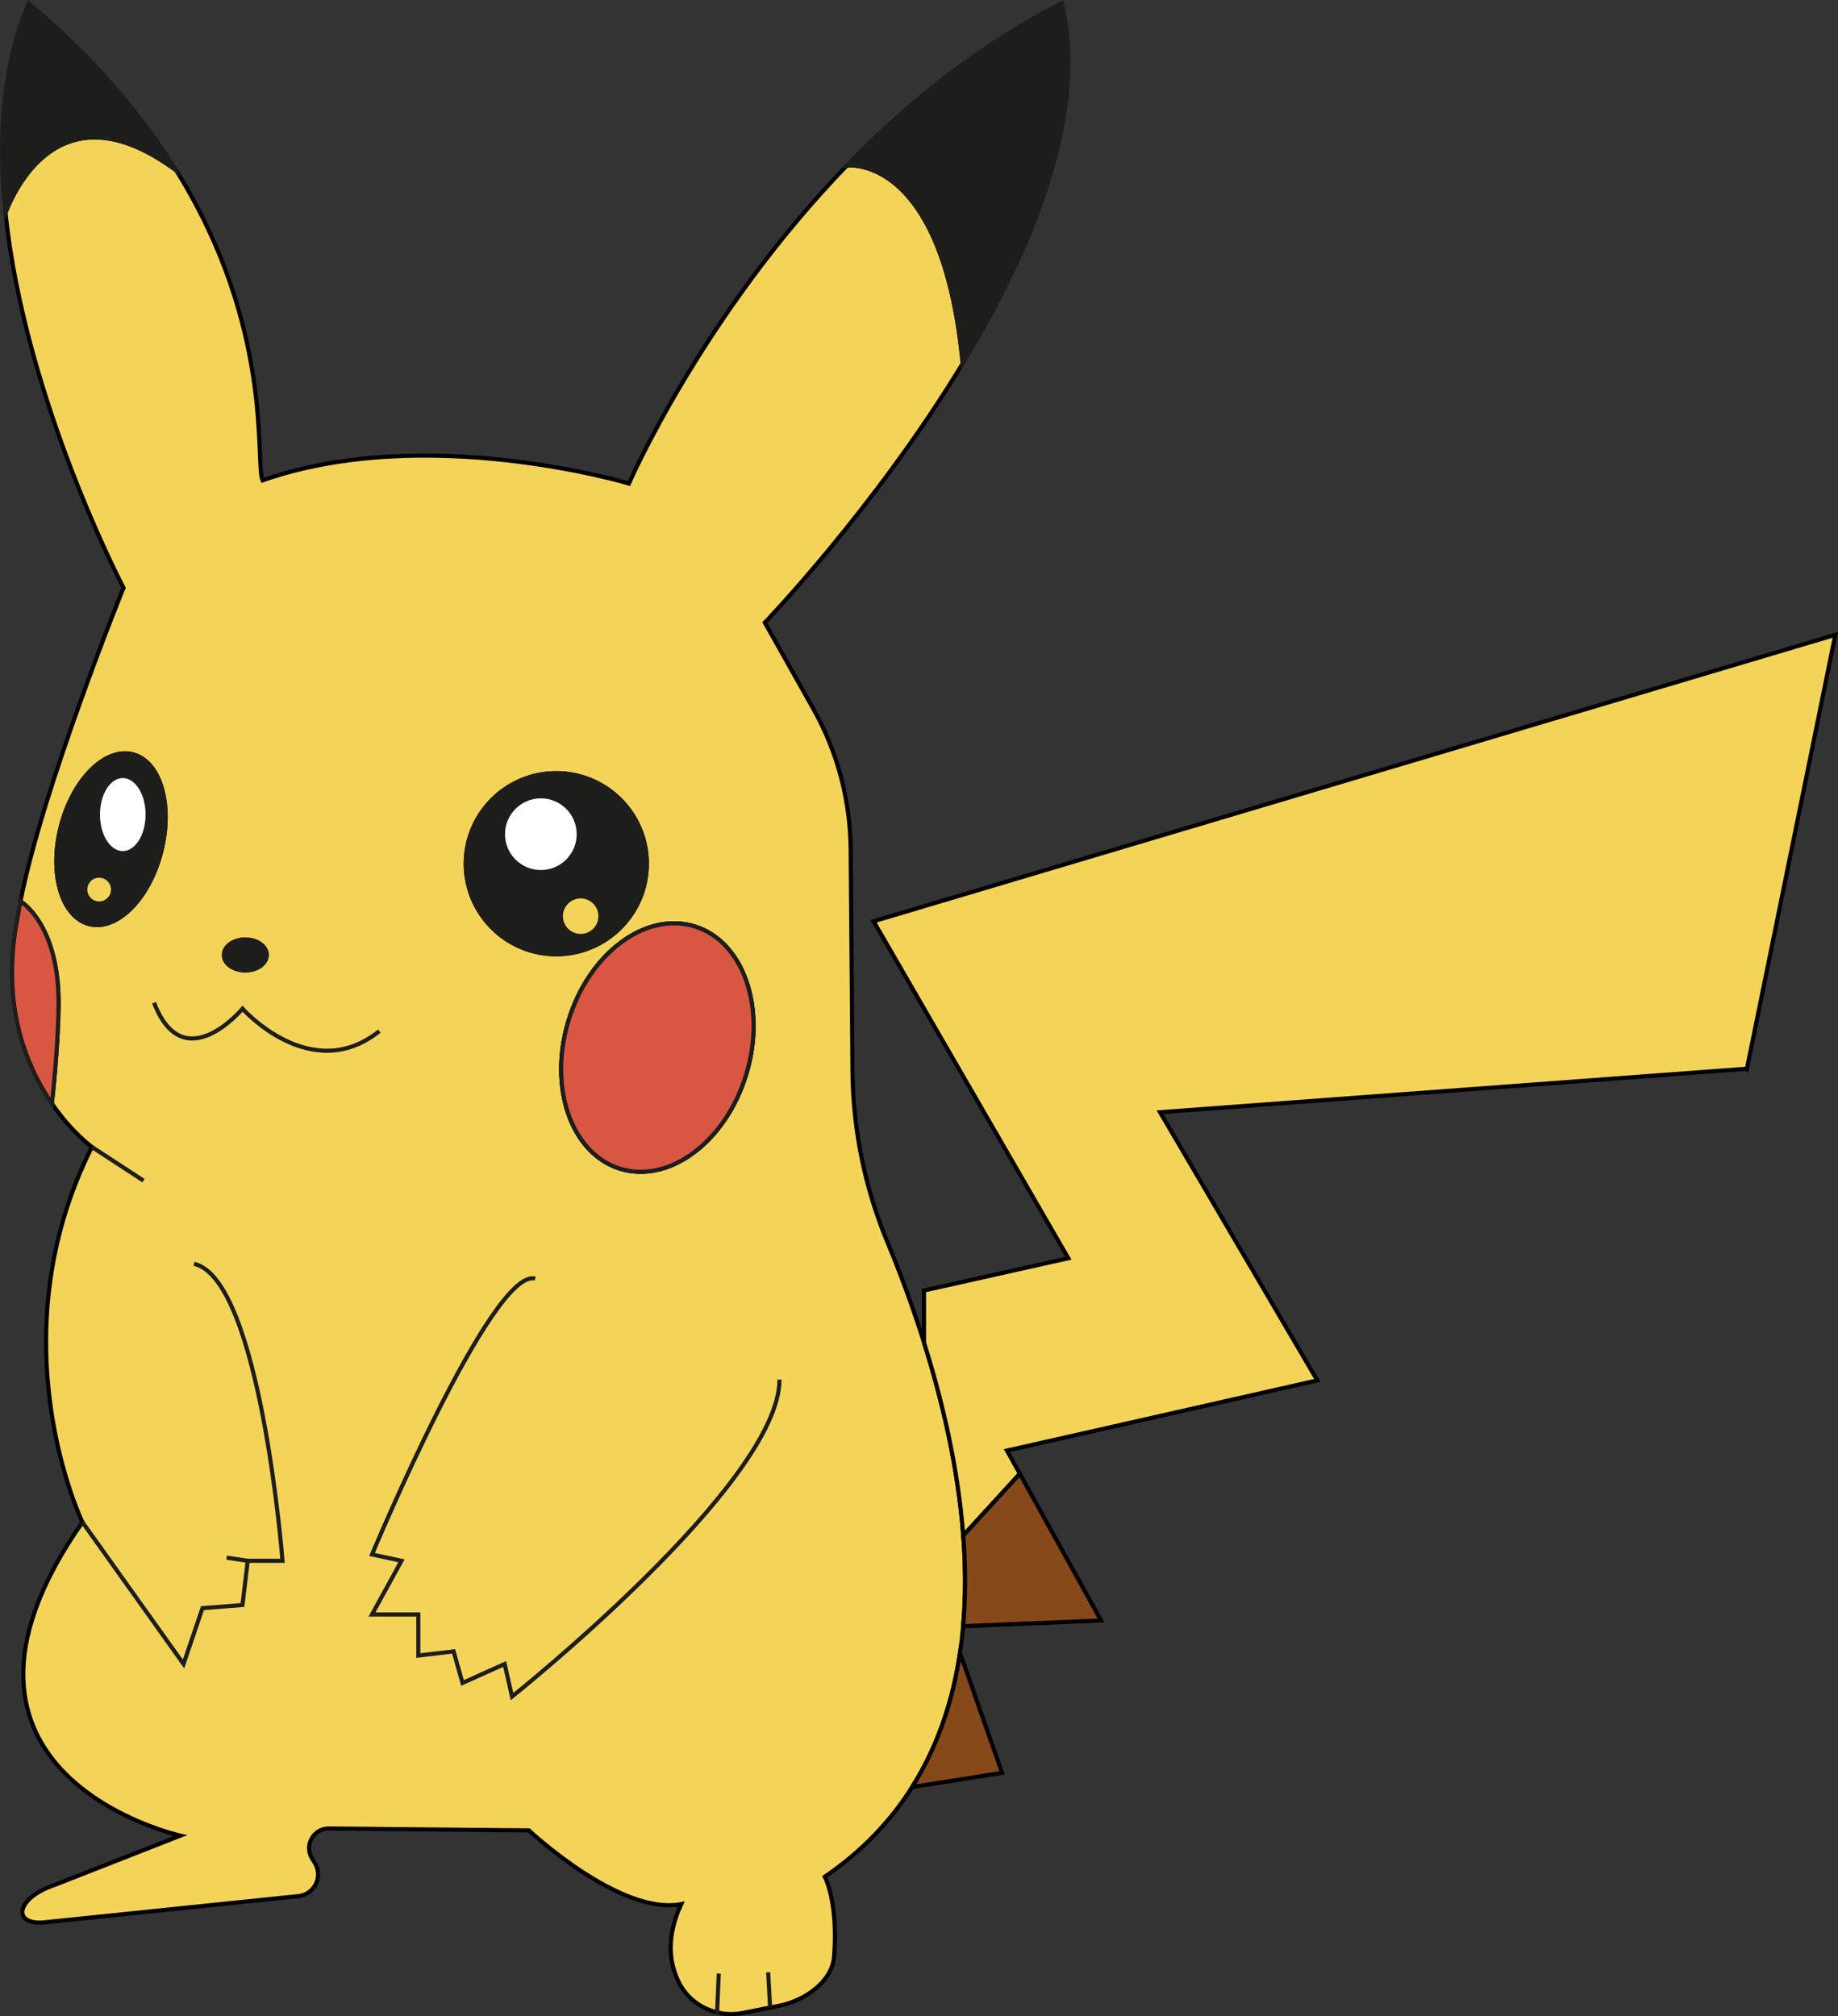 <?xml version="1.0" encoding="UTF-8"?>
<svg id="Calque_2" xmlns="http://www.w3.org/2000/svg" viewBox="0 0 445.66 488.83">
  <rect x="0" y="0" width="445.66" height="488.83" fill="#333333" stroke="none"/>
  <defs>
    <style>
      .cls-1, .cls-2, .cls-3, .cls-4, .cls-5, .cls-6 {
        stroke-miterlimit: 10;
      }

      .cls-1, .cls-3, .cls-4, .cls-5 {
        stroke: #1d1d1b;
      }

      .cls-1, .cls-7 {
        fill: #1d1d1b;
      }

      .cls-8, .cls-6 {
        fill: #f4d458;
      }

      .cls-9, .cls-5 {
        fill: #fff;
      }

      .cls-2 {
        fill: #874919;
      }

      .cls-2, .cls-6 {
        stroke: #000;
      }

      .cls-3 {
        fill: none;
      }

      .cls-4 {
        fill: #d95742;
      }
    </style>
  </defs>
  <g id="obstacles">
    <g id="obstacle_rondoudou">
      <g>
        <path class="cls-6" d="M39.06,206.6c-2.92,11.36-10.72,19.18-17.43,17.45-6.71-1.72-9.79-12.33-6.87-23.7,2.92-11.37,10.73-19.18,17.44-17.46,6.71,1.73,9.79,12.34,6.86,23.71ZM59.48,235.29c-2.87,0-5.19-1.68-5.19-3.75s2.32-3.74,5.19-3.74,5.19,1.67,5.19,3.74-2.32,3.75-5.19,3.75ZM112.93,209.41c0-12.12,9.83-21.95,21.95-21.95s21.96,9.83,21.96,21.95-9.83,21.96-21.96,21.96-21.95-9.83-21.95-21.96ZM180.91,260.57c-4.96,16.23-18.62,26.44-30.5,22.81-11.89-3.63-17.5-19.73-12.54-35.97,4.96-16.23,18.61-26.44,30.5-22.81,11.88,3.63,17.5,19.73,12.54,35.97ZM233.56,372.31c-1.25-16.54-5.11-32.81-9.52-46.82h0c-2.9-9.25-6.04-17.51-8.83-24.22-5.49-13.2-8.4-27.33-8.51-41.62l-.44-53.68c-.09-11.98-3.22-23.73-9.09-34.17l-11.73-20.85s26.74-27.77,47.98-62.83c-4.83-51.05-28.07-47.99-28.07-47.99-35.14,36.31-52.85,77.11-52.85,77.11,0,0-49.1-14.72-88.85-.76-1.84-4.57,2.89-36.86-20.92-75.17C15.9,21.46,4.33,43.92,1.33,51.56c4.76,45.62,28.62,90.96,28.62,90.96,0,0-19.6,48.38-24.98,76.03,0,0,9.23,5.33,9.23,24.57,0,9.94-1.56,23.96-1.62,24.44h0c4.85,7.05,9.71,10.53,9.71,10.53-23.58,46.9-2.3,90.98-2.3,90.98-42.77,61.19,23.75,76,23.75,76l-30.39,11.92c-9.44,3.15-10.55,9.7-2.8,9.12l61.81-6.38c3.89-.4,6.02-4.73,3.97-8.05l-.67-1.09c-1.93-3.12.26-7.17,3.93-7.26l48.66.47s22.12,20.76,36.93,17.87c-3.71,8.02-2.86,14.27-.66,18.8,1.87,3.86,5.36,6.5,9.36,7.45,1.99.49,4.1.55,6.19.14l6.67-1.31,2.09-.41c6.48-1.28,13.46-6.15,13.46-12.76,0,0,1.04-11.3-2.3-18.55,9.11-6.22,16.04-13.59,21.18-21.75,6.27-9.93,9.89-21,11.6-32.52.32-2.14.57-4.3.76-6.47.64-7.27.59-14.65.03-21.98Z"/>
        <path class="cls-4" d="M14.2,243.12c0,9.94-1.56,23.96-1.62,24.44-6.27-9.11-12.52-24.17-8.25-45.38.18-1.16.4-2.37.64-3.63,0,0,9.23,5.33,9.23,24.57Z"/>
        <path class="cls-1" d="M42.73,41.31C15.9,21.46,4.33,43.92,1.33,51.56-.53,33.8.51,16.01,6.97.82c16.18,13.63,27.63,27.41,35.76,40.49Z"/>
        <path class="cls-3" d="M39.06,206.6c-2.92,11.36-10.72,19.18-17.43,17.45-6.71-1.72-9.79-12.33-6.87-23.7,2.92-11.37,10.73-19.18,17.44-17.46,6.71,1.73,9.79,12.34,6.86,23.71Z"/>
        <path class="cls-3" d="M64.67,231.54c0,2.07-2.32,3.75-5.19,3.75s-5.19-1.68-5.19-3.75,2.32-3.74,5.19-3.74,5.19,1.67,5.19,3.74Z"/>
        <path class="cls-3" d="M134.88,231.37c-12.12,0-21.95-9.83-21.95-21.96s9.83-21.95,21.95-21.95,21.96,9.83,21.96,21.95-9.83,21.96-21.96,21.96Z"/>
        <path class="cls-3" d="M180.91,260.57c-4.96,16.23-18.62,26.44-30.5,22.81-11.89-3.63-17.5-19.73-12.54-35.97,4.96-16.23,18.61-26.44,30.5-22.81,11.88,3.63,17.5,19.73,12.54,35.97Z"/>
        <path class="cls-1" d="M233.42,88.12c-4.83-51.05-28.07-47.99-28.07-47.99,14.43-14.91,31.8-29.06,52.09-39.31,6.34,26.83-7.09,59.38-24.02,87.3Z"/>
        <path class="cls-6" d="M423.57,259.12l-142.3,10.55,38.13,65.02-75.24,17.02,3.11,5.62-13.71,14.98c-1.25-16.54-5.11-32.81-9.52-46.82v-12.59l35-7.83-47.22-81.7,233.19-69.45-21.44,105.2Z"/>
        <path class="cls-2" d="M233.53,394.29c.64-7.27.59-14.65.03-21.98l13.71-14.98,19.7,35.57-33.44,1.39Z"/>
        <line class="cls-3" x1="22.28" y1="278.09" x2="34.79" y2="286.26"/>
        <polyline class="cls-3" points="19.99 369.07 44.5 403.45 49.09 389.92 58.79 389.16 60.07 378.43 54.96 377.67"/>
        <path class="cls-3" d="M60.07,378.43h8.43s-5.36-68.43-21.45-72"/>
        <path class="cls-3" d="M129.77,310.01c-10.46-2.81-39.57,66.89-39.57,66.89l7.15,1.53-7.15,13.02h11.23v9.96l8.55-1.02,2.17,7.66,10.21-4.6,1.79,7.91s64.85-51.71,64.85-76.85"/>
        <path class="cls-3" d="M37.35,243.11c7.15,18.64,21.45,1.46,21.45,1.46,0,0,16.6,18.71,33.19,5.43"/>
        <path class="cls-7" d="M64.67,231.54c0,2.07-2.32,3.75-5.19,3.75s-5.19-1.68-5.19-3.75,2.32-3.74,5.19-3.74,5.19,1.67,5.19,3.74Z"/>
        <path class="cls-7" d="M39.06,206.6c-2.92,11.36-10.72,19.18-17.43,17.45-6.71-1.72-9.79-12.33-6.87-23.7,2.92-11.37,10.73-19.18,17.44-17.46,6.71,1.73,9.79,12.34,6.86,23.71Z"/>
        <path class="cls-7" d="M156.84,209.41c0,12.13-9.83,21.96-21.96,21.96s-21.95-9.83-21.95-21.96,9.83-21.95,21.95-21.95,21.96,9.83,21.96,21.95Z"/>
        <ellipse class="cls-9" cx="29.77" cy="197.5" rx="5.53" ry="8.85"/>
        <circle class="cls-8" cx="24.04" cy="215.68" r="2.87"/>
        <circle class="cls-5" cx="131.14" cy="202.26" r="9.19"/>
        <circle class="cls-8" cx="140.79" cy="222.14" r="4.3"/>
        <path class="cls-4" d="M180.91,260.57c-4.96,16.23-18.62,26.44-30.5,22.81-11.89-3.63-17.5-19.73-12.54-35.97,4.96-16.23,18.61-26.44,30.5-22.81,11.88,3.63,17.5,19.73,12.54,35.97Z"/>
        <line class="cls-3" x1="174.28" y1="478.52" x2="173.86" y2="488.33"/>
        <line class="cls-3" x1="186.26" y1="478.2" x2="186.73" y2="486.75"/>
        <path class="cls-2" d="M242.97,429.84l-21.8,3.44c6.27-9.93,9.89-21,11.6-32.52l10.2,29.08Z"/>
      </g>
    </g>
  </g>
</svg>
